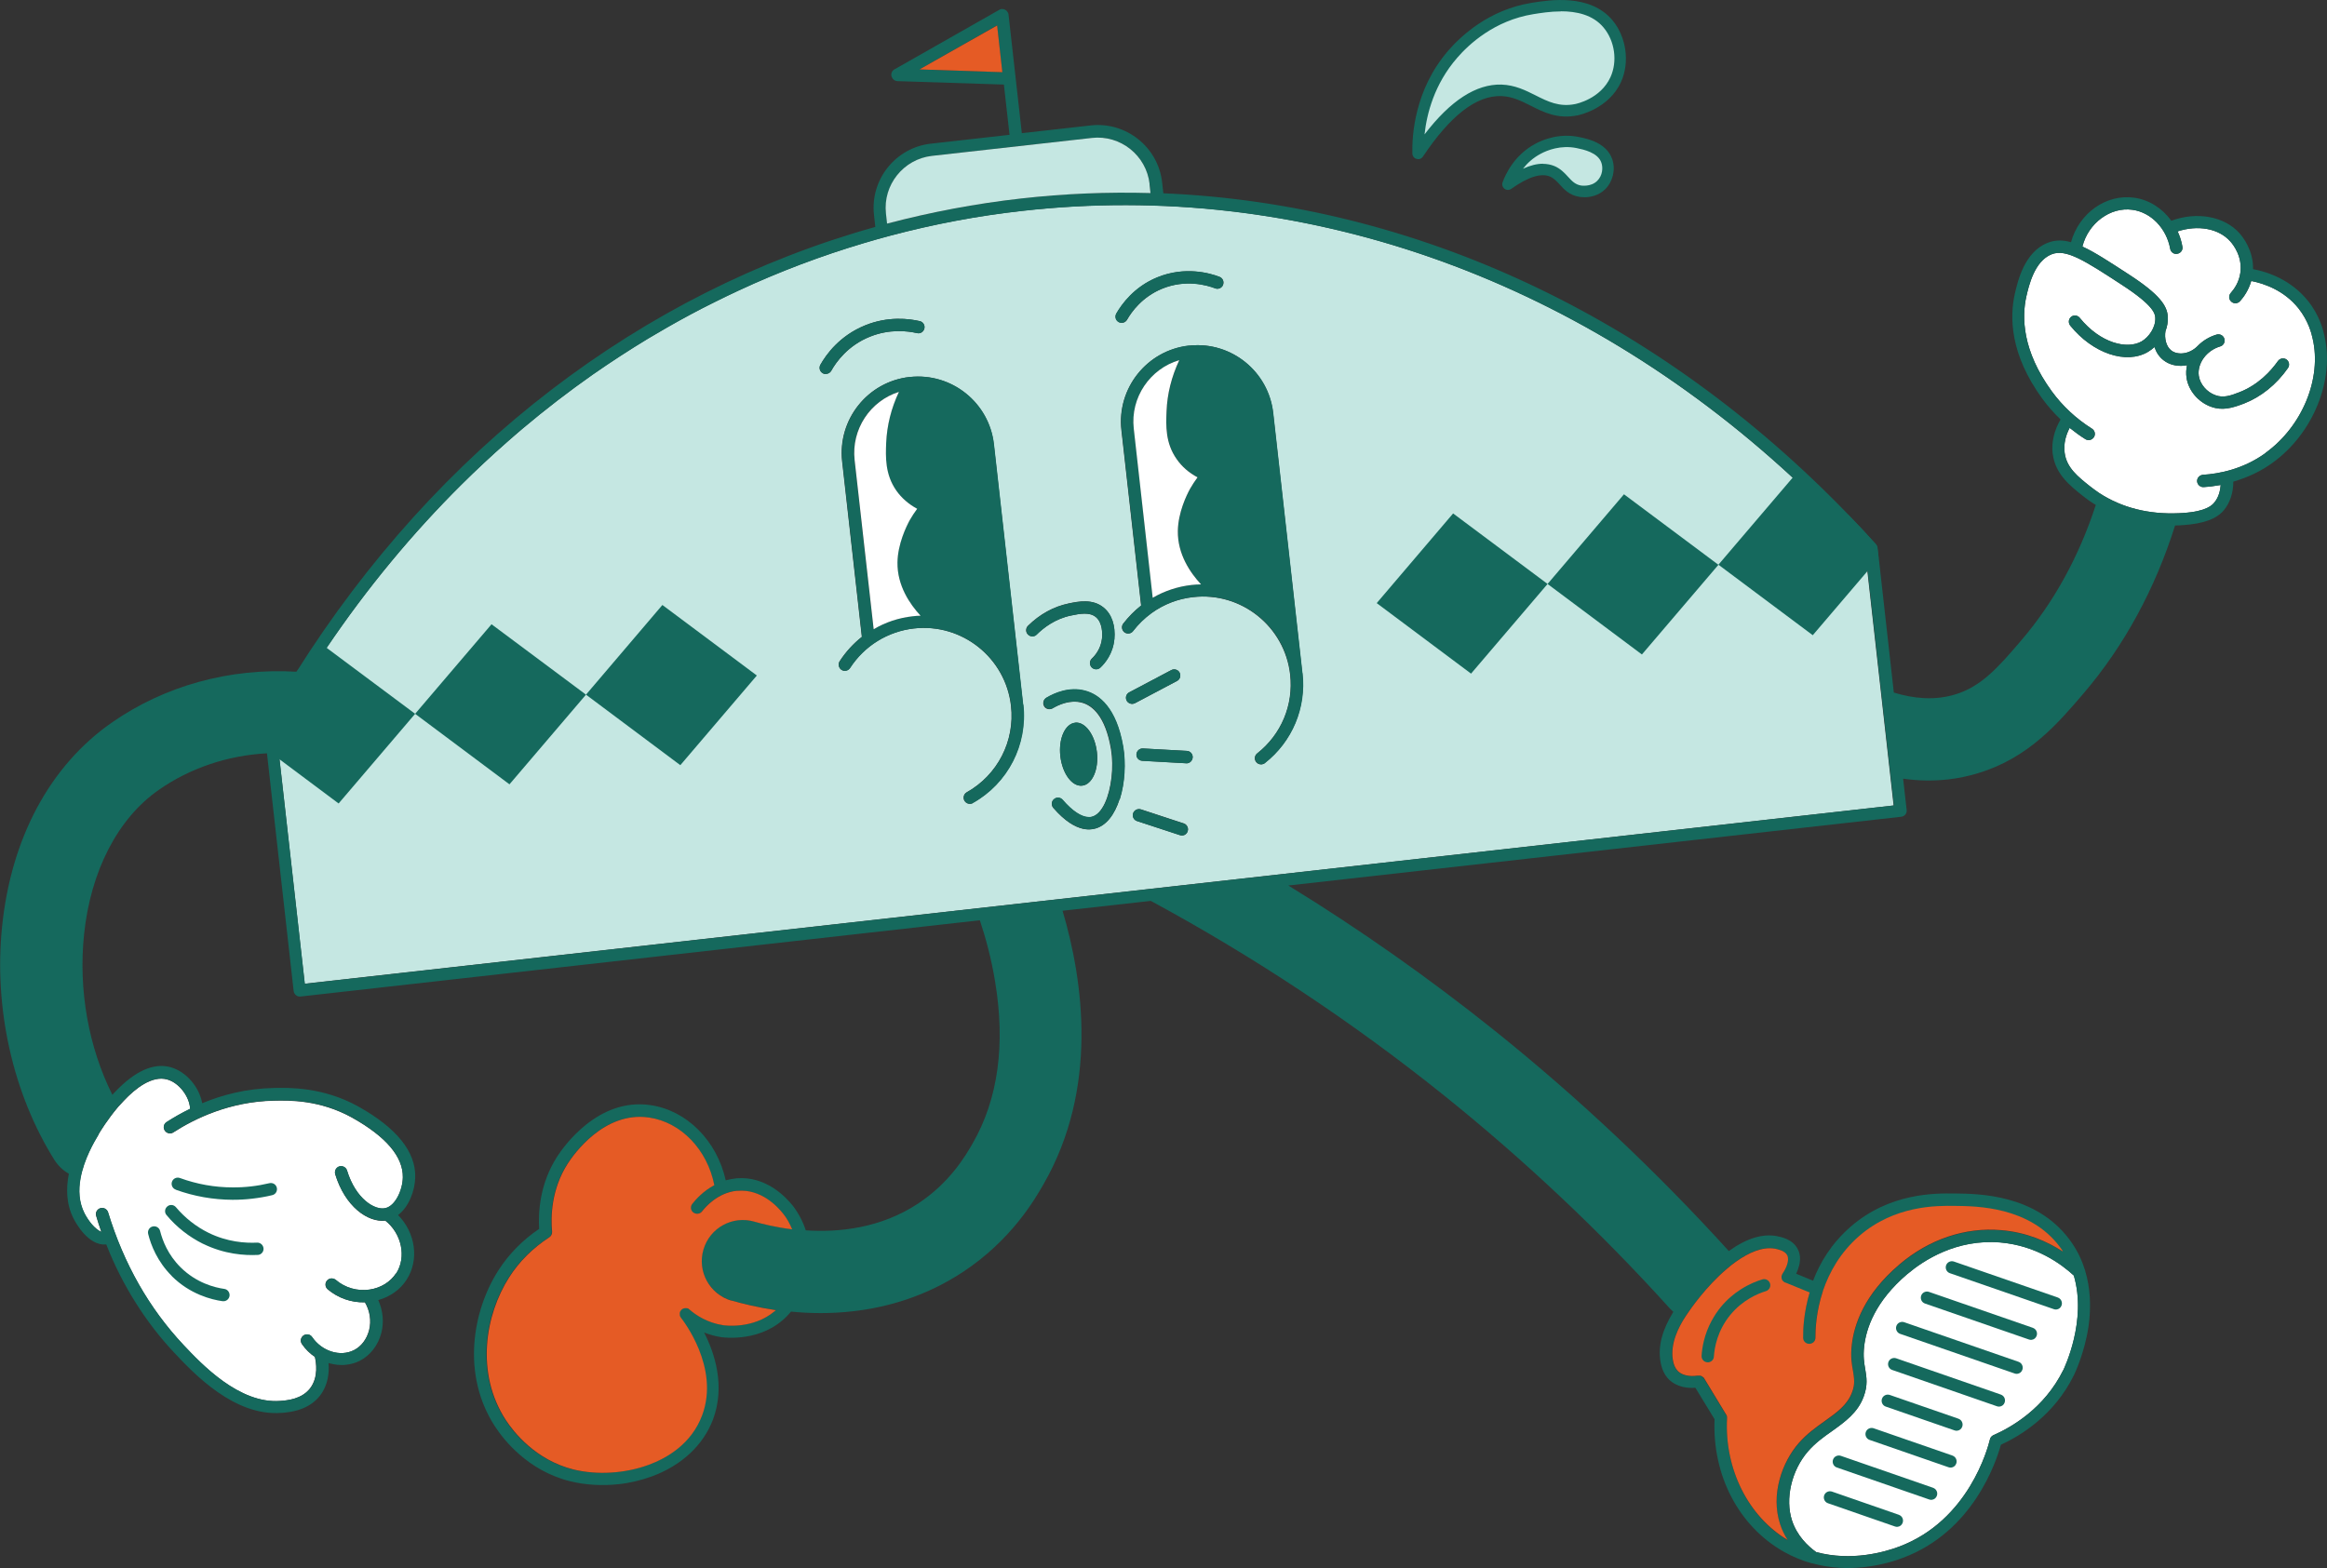 <?xml version="1.0" encoding="UTF-8"?><svg id="Layer_2" xmlns="http://www.w3.org/2000/svg" viewBox="0 0 210.15 141.68"><rect x="0" y="0" width="210.15" height="141.68" fill="#333333" stroke="none"/><defs><style>.cls-1{fill:#166a5e;}.cls-1,.cls-2,.cls-3,.cls-4,.cls-5{stroke-width:0px;}.cls-2{fill:#15695d;}.cls-3{fill:#c5e7e2;}.cls-4{fill:#fff;}.cls-5{fill:#e55b25;}</style></defs><g id="Layer_1-2"><path class="cls-4" d="M186.33,123.76c-1.71,3.47-4.69,5.17-6.31,5.88-.15.07-.28.21-.31.38-.18.74-1.9,7.33-8.21,9.69-1.31.49-4.29,1.35-7.48.49-.77-.55-1.73-1.48-2.18-2.84-.65-1.96-.05-4.54,1.44-6.26.65-.75,1.42-1.31,2.17-1.83,1.14-.82,2.33-1.66,2.86-3.12.38-1.03.26-1.73.14-2.46-.1-.58-.2-1.17-.1-2.06.18-1.63.99-4.07,3.89-6.54l.03-.02c1.42-1.2,4.39-3.17,8.37-2.84,3.26.28,5.52,1.95,6.65,2.99,1.2,4.07-.85,8.32-.95,8.55Z"/><path class="cls-4" d="M35.76,115.02c-.51.78-1.37,1.32-2.39,1.47-1.09.16-2.21-.15-3.06-.88-.24-.19-.59-.17-.79.07-.2.24-.17.58.07.79.94.79,2.14,1.21,3.36,1.17.45.76.59,1.67.38,2.51-.21.82-.71,1.48-1.37,1.81-1.24.63-2.9.11-3.78-1.18-.17-.26-.52-.32-.77-.15-.26.18-.33.52-.15.78.32.47.72.86,1.17,1.16.11.47.35,1.82-.43,2.84-.77.99-2.07,1.09-2.7,1.14-3.71.28-7.11-3.33-8.74-5.06-3.1-3.3-5.39-7.32-6.81-11.98-.09-.29-.4-.46-.7-.37-.29.09-.46.4-.37.69.14.49.3.97.47,1.45-.29-.11-.59-.37-.87-.69-.27-.32-.5-.68-.66-.99-.51-1-.55-2.11-.36-3.15.31-1.73,1.23-3.3,1.64-3.98.14-.24.82-1.36,1.78-2.49.17-.18.33-.36.5-.54,1.03-1.1,2.55-2.31,3.93-1.92,1.06.3,2,1.53,2.06,2.65-.82.4-1.52.81-2.13,1.2-.26.17-.33.51-.16.76.17.26.52.34.77.17,1.95-1.26,5.11-2.79,9.09-2.87,1.35-.03,4.14-.09,7.07,1.54,3.07,1.72,4.6,3.54,4.57,5.39-.02,1.15-.68,2.58-1.57,2.78-.95.23-2.69-.83-3.47-3.4-.09-.29-.4-.45-.69-.37-.3.09-.46.4-.38.7.89,2.92,2.93,4.37,4.53,4.2,1.47,1.16,1.93,3.29.98,4.77Z"/><path class="cls-4" d="M204.59,40.93c-2,1.45-4.18,1.87-5.65,1.96-.3.03-.54.29-.52.59.02.3.29.54.59.52.21-.01.41-.03.61-.05.32-.04.62-.09.93-.14-.04.51-.18,1.12-.59,1.6-.17.2-.67.79-2.82.93-.12.01-.25.02-.37.02-2.74.12-5.16-.5-7.2-1.83-.28-.19-.55-.39-.82-.6-1.08-.86-2.11-1.67-2.29-3.01-.12-.88.13-1.66.45-2.27h0c.45.36.92.71,1.42,1.02.11.07.24.09.37.08.15-.02.3-.11.4-.26.17-.26.08-.61-.18-.77-1.43-.9-2.65-2.04-3.63-3.38-2.67-3.67-2.71-6.69-2.29-8.57.22-.95.73-3.19,2.28-3.8,1.3-.52,2.99.57,6.33,2.75,2.96,1.92,3,2.65,3.03,2.96.06.89-.58,1.77-1.22,2.15-1.3.76-3.74.18-5.6-2.12-.19-.24-.55-.28-.78-.09-.24.2-.27.54-.08.79,2.04,2.52,5.07,3.54,7.03,2.37.2-.12.39-.26.58-.43.15.46.42.89.83,1.2.52.4,1.18.55,1.86.48.08-.01.16-.03.25-.04-.08.36-.1.73-.05,1.11.17,1.18,1.07,2.24,2.24,2.65.5.18.95.2,1.38.15.58-.07,1.12-.28,1.58-.45,1.53-.6,2.91-1.7,3.96-3.2.18-.25.12-.6-.13-.78-.25-.17-.59-.11-.77.14-.65.92-1.78,2.15-3.46,2.81-.83.33-1.48.54-2.18.28-.78-.27-1.4-1-1.51-1.76-.15-1.11.69-2.28,1.94-2.65.29-.08.46-.4.37-.69-.09-.3-.4-.46-.69-.38-.69.2-1.27.57-1.73,1.04-.77.78-1.83.82-2.37.4-.49-.37-.63-1.15-.53-1.74.16-.41.24-.87.21-1.33-.06-.95-.69-1.97-3.53-3.81-1.74-1.13-3.06-2-4.18-2.51.53-2.11,2.52-3.6,4.52-3.32,1.69.23,3.08,1.69,3.41,3.53.05.28.31.49.61.45.01,0,.02,0,.04-.01.3-.05.51-.34.45-.64-.08-.49-.23-.94-.43-1.38,1.82-.6,3.71-.27,4.75.9.27.29,1.13,1.39.91,2.87-.12.82-.54,1.43-.86,1.79-.21.24-.19.58.05.79.12.11.28.16.43.14.14-.02.26-.08.36-.19.35-.39.77-1,1.01-1.82,1.2.24,2.98.86,4.27,2.48.9,1.14,1.18,2.29,1.27,2.71.85,3.6-.93,7.94-4.24,10.33Z"/><path class="cls-3" d="M168.66,51.59l-.2-1.8c-.07-.08-.14-.15-.22-.23-2.04-2.26-4.15-4.39-6.34-6.41-19.66-18.19-44.54-26.92-69.55-24.11-4.07.45-8.07,1.21-11.98,2.25-.78.21-1.56.42-2.34.66-3.87,1.15-7.65,2.58-11.31,4.28-.73.34-1.46.69-2.18,1.05-.72.36-1.45.73-2.16,1.11s-1.42.77-2.13,1.18c-.57.33-1.14.66-1.71,1-1.69,1.02-3.36,2.11-5,3.25-2.18,1.53-4.29,3.16-6.35,4.89-.47.4-.94.81-1.41,1.22-1.4,1.23-2.77,2.51-4.11,3.84-4.44,4.41-8.53,9.35-12.18,14.75-.5.74-1,1.5-1.48,2.26-1.07,1.66-2.08,3.36-3.07,5.11l.3,2.71,2.28,20.26,143.49-16.1-2.37-21.17ZM100.81,28.34c.49-.85,1.6-2.42,3.7-3.28,2.51-1.03,4.77-.38,5.63-.05.29.11.43.43.32.72-.11.28-.43.43-.72.31-.73-.28-2.66-.84-4.8.04-1.78.74-2.74,2.07-3.15,2.8-.09.16-.25.26-.42.28-.11.02-.23-.01-.34-.07-.26-.15-.36-.49-.21-.75ZM74.63,33.78c-.11.02-.23,0-.33-.07-.27-.15-.36-.49-.21-.76.52-.93,1.74-2.63,4.04-3.56,2.08-.85,3.99-.6,4.94-.38.3.07.48.37.41.67-.07.3-.37.49-.67.41-.82-.19-2.46-.4-4.26.33-1.97.79-3.03,2.27-3.48,3.08-.09.16-.25.25-.43.27ZM87.85,72.54c-.06.04-.14.07-.21.07-.21.03-.43-.08-.55-.28-.14-.27-.06-.61.21-.76,2.79-1.56,4.36-4.63,4-7.8-.49-4.35-4.42-7.49-8.77-7-2.37.27-4.47,1.57-5.77,3.57-.17.26-.51.34-.77.17-.25-.17-.33-.52-.17-.77.55-.85,1.23-1.59,2.01-2.21l-1.78-15.85c-.42-3.78,2.3-7.2,6.08-7.62h.03c3.77-.41,7.17,2.31,7.59,6.08l2.64,23.51c.41,3.62-1.38,7.11-4.56,8.89ZM92.83,57.32c-.22-.22-.22-.57,0-.79,1.06-1.05,2.33-1.74,3.67-2.02.91-.19,2.17-.44,3.16.37.74.6,1.08,1.63.97,2.87-.12,1.29-.84,2.16-1.26,2.55-.09.09-.21.13-.33.15-.16.02-.34-.04-.46-.17-.21-.23-.2-.58.02-.79.25-.23.83-.88.92-1.84.04-.4.05-1.41-.56-1.91-.58-.47-1.46-.3-2.23-.14-1.43.29-2.48,1.1-3.12,1.72-.21.22-.57.21-.78,0ZM101.11,72.18c-.44,1.38-1.21,2.48-2.35,2.7-.06.02-.11.02-.18.03-.23.03-.48.02-.77-.04-.72-.16-1.63-.67-2.69-1.89-.2-.24-.18-.59.06-.78.23-.21.58-.18.78.06.87,1.01,1.69,1.55,2.35,1.56.08,0,.16,0,.24-.02.5-.1.92-.58,1.23-1.25.59-1.28.82-3.28.55-4.88-.51-3-1.7-3.94-2.61-4.19-1.07-.3-2.13.19-2.67.51-.26.15-.61.07-.76-.19-.15-.26-.07-.61.2-.76.69-.41,2.07-1.04,3.54-.62,1.21.34,2.79,1.5,3.4,5.07.24,1.43.15,3.24-.31,4.71ZM97.09,65.28c.91-.1,1.79,1.09,1.97,2.66.18,1.57-.42,2.93-1.33,3.03-.91.1-1.79-1.09-1.97-2.66-.18-1.57.42-2.92,1.33-3.02ZM101.75,63.29c-.14-.27-.04-.61.23-.75l3.8-2.01c.27-.14.61-.04.75.23.14.27.04.61-.23.75l-3.8,2.01c-.07.03-.13.05-.2.06-.22.03-.44-.08-.55-.29ZM107.26,75.09c-.07.22-.25.36-.46.38-.08,0-.15,0-.24-.03l-3.87-1.27c-.29-.09-.45-.41-.36-.7.1-.29.41-.45.71-.36l2.95.97.92.3c.18.06.31.21.36.38.03.1.03.21-.01.32ZM107.22,68.95h-.09l-3.98-.23c-.3-.02-.54-.27-.52-.58.02-.31.28-.54.58-.53l3.98.22c.3.02.54.28.52.59-.02.27-.23.5-.49.53ZM114.22,68.94c-.09.07-.19.1-.28.11-.19.02-.37-.05-.5-.21-.19-.24-.15-.59.09-.78,2.18-1.71,3.29-4.38,2.98-7.12-.49-4.35-4.42-7.49-8.76-7-1.37.15-2.65.65-3.74,1.43-.01.01-.03.02-.04.03-.61.45-1.17.99-1.65,1.61-.19.25-.53.29-.78.11-.24-.19-.29-.54-.11-.78.48-.62,1.02-1.17,1.62-1.64l-1.78-15.85c-.42-3.78,2.31-7.2,6.08-7.62h.1s.04-.02.06-.02c3.72-.34,7.04,2.37,7.46,6.09l2.64,23.52c.35,3.13-.92,6.17-3.4,8.12Z"/><path class="cls-2" d="M169.55,49.48s0-.05-.02-.07c-.02-.1-.08-.19-.14-.26-.79-.88-1.59-1.74-2.41-2.58l-4.89-3.65-.19.22-6.71,7.87,8.52,6.37,4.94-5.79,1-1.17-.11-.94Z"/><polygon class="cls-2" points="124.33 54.48 132.85 60.85 139.76 52.75 131.23 46.38 124.33 54.48"/><polygon class="cls-2" points="139.76 52.75 148.28 59.12 155.19 51.02 146.66 44.65 139.76 52.75"/><polygon class="cls-2" points="22.06 66.21 30.58 72.58 37.49 64.48 28.96 58.12 22.06 66.21"/><polygon class="cls-2" points="37.49 64.48 46.01 70.85 52.92 62.75 44.39 56.39 37.49 64.48"/><polygon class="cls-2" points="59.82 54.65 52.92 62.75 61.44 69.12 68.35 61.02 59.82 54.65"/><path class="cls-2" d="M83.47,29.68c-.07.3-.37.48-.67.41-.82-.19-2.46-.4-4.26.33-1.97.8-3.03,2.27-3.48,3.08-.09.16-.25.26-.43.28-.11.01-.23,0-.33-.07-.27-.15-.36-.49-.21-.76.52-.93,1.75-2.63,4.04-3.56,2.09-.85,3.99-.6,4.94-.38.3.07.48.37.41.67Z"/><path class="cls-2" d="M110.45,25.73c-.11.29-.43.43-.72.32-.73-.28-2.66-.84-4.8.04-1.78.73-2.74,2.07-3.16,2.79-.09.16-.25.26-.42.28-.11.01-.23-.01-.34-.07-.27-.15-.36-.49-.21-.76.49-.85,1.61-2.42,3.7-3.28,2.51-1.03,4.77-.38,5.62-.05.29.11.43.43.32.72Z"/><path class="cls-2" d="M100.64,57.76c-.12,1.29-.84,2.16-1.26,2.55-.09.09-.2.14-.32.15-.16.02-.34-.03-.47-.17-.21-.23-.2-.58.02-.79.25-.23.83-.88.92-1.84.04-.4.05-1.41-.56-1.92-.58-.48-1.46-.3-2.23-.14-1.43.29-2.48,1.1-3.11,1.73-.21.22-.57.21-.78,0-.22-.22-.21-.57,0-.79,1.06-1.05,2.33-1.75,3.67-2.02.91-.19,2.17-.44,3.16.37.74.61,1.08,1.63.97,2.88Z"/><path class="cls-2" d="M101.11,72.18c-.44,1.38-1.21,2.47-2.35,2.7-.06.01-.11.02-.17.02-.23.03-.48.02-.77-.04-.72-.16-1.63-.66-2.69-1.89-.2-.24-.18-.59.06-.79.23-.2.58-.18.79.06.87,1.01,1.69,1.55,2.35,1.56.08,0,.16,0,.24-.02.5-.1.92-.58,1.24-1.25.59-1.28.82-3.28.55-4.88-.51-3-1.7-3.94-2.61-4.19-1.07-.3-2.13.19-2.67.51-.26.15-.61.07-.76-.2-.16-.26-.07-.6.19-.76.69-.41,2.07-1.04,3.54-.62,1.21.34,2.79,1.5,3.4,5.07.24,1.44.16,3.24-.31,4.71Z"/><path class="cls-2" d="M99.06,67.94c.18,1.57-.42,2.93-1.33,3.03s-1.79-1.09-1.97-2.66.42-2.92,1.33-3.03,1.79,1.09,1.97,2.66Z"/><path class="cls-2" d="M106.3,61.51l-3.8,2.01c-.06.03-.13.05-.2.06-.22.02-.44-.09-.55-.29-.15-.27-.04-.61.23-.75l3.8-2.01c.27-.14.61-.04.75.23.14.27.04.61-.23.75Z"/><path class="cls-2" d="M107.71,68.43c-.02.27-.23.49-.49.52-.03,0-.06,0-.09,0l-3.98-.22c-.3-.02-.54-.28-.52-.59.02-.31.28-.54.58-.53l3.98.22c.31.02.54.28.52.59Z"/><path class="cls-2" d="M107.26,75.09c-.07.22-.26.36-.47.38-.08,0-.16,0-.24-.03l-3.87-1.27c-.29-.09-.45-.41-.35-.7.1-.29.41-.45.7-.35l2.95.97.92.3c.18.06.31.21.36.38.03.1.03.21,0,.32Z"/><path class="cls-2" d="M15.87,107.47c1.66.6,3.38.9,5.13.91.59,0,1.18-.03,1.77-.1s1.22-.17,1.82-.32c.3-.07.48-.37.41-.67-.07-.3-.37-.48-.67-.41-1.09.26-2.21.39-3.33.38-1.62,0-3.22-.29-4.76-.85-.29-.1-.61.05-.71.34-.1.29.05.61.34.71Z"/><path class="cls-2" d="M18.35,112.36c1.92.94,3.74,1.06,4.93,1,.01,0,.02,0,.03,0,.29-.03.51-.29.49-.58-.02-.31-.28-.54-.58-.53-1.06.05-2.68-.05-4.39-.89-1.12-.55-2.13-1.35-2.94-2.31-.2-.24-.55-.27-.78-.07-.24.2-.27.55-.07.78.9,1.09,2.05,1.98,3.3,2.6Z"/><path class="cls-2" d="M15.52,115.28c1.65,1.64,3.58,2.12,4.58,2.26.05,0,.09,0,.14,0,.25-.03.45-.22.49-.48.04-.3-.17-.59-.47-.63-.87-.12-2.53-.54-3.95-1.95-1.14-1.13-1.63-2.41-1.85-3.28-.07-.3-.37-.48-.67-.41-.3.07-.48.37-.41.67.25,1.01.82,2.49,2.14,3.81Z"/><path class="cls-2" d="M185.85,117.21l-9.39-3.25c-.29-.1-.61.05-.71.34s.05.61.34.71l9.39,3.25c.08.03.16.04.24.03.21-.02.39-.16.46-.37.1-.29-.05-.61-.34-.71Z"/><path class="cls-2" d="M183.6,119.95l-9.39-3.25c-.29-.1-.61.05-.71.34-.1.29.05.61.34.71l9.39,3.25c.08.03.16.04.24.03.21-.02.39-.16.46-.37.1-.29-.05-.61-.34-.71Z"/><path class="cls-2" d="M182.31,123.02l-10.34-3.58c-.29-.1-.61.05-.71.34s.05.61.34.71l10.34,3.58c.08.03.16.04.24.03.21-.02.39-.16.46-.37.1-.29-.05-.61-.34-.71Z"/><path class="cls-2" d="M180.71,125.98l-9.46-3.28c-.29-.1-.61.05-.71.34-.1.29.05.61.34.71l9.46,3.28c.08.03.16.04.24.03.21-.02.39-.16.46-.37.1-.29-.05-.61-.34-.71Z"/><path class="cls-2" d="M176.88,128.16l-6.21-2.15c-.29-.1-.61.05-.71.34-.1.29.05.61.34.71l6.21,2.15c.08.03.16.04.24.03.21-.02.39-.16.46-.37.1-.29-.05-.61-.34-.71Z"/><path class="cls-2" d="M176.34,131.49l-7.13-2.47c-.29-.1-.61.05-.71.34s.05.61.34.71l7.13,2.47c.08.03.16.04.24.03.21-.02.39-.16.46-.37.1-.29-.05-.61-.34-.71Z"/><path class="cls-2" d="M174.59,134.4l-8.34-2.89c-.29-.1-.61.05-.71.34-.1.29.05.61.34.71l8.34,2.89c.08.03.16.04.24.03.21-.02.39-.16.46-.37.1-.29-.05-.61-.34-.71Z"/><path class="cls-2" d="M171.5,136.84l-6.05-2.1c-.29-.1-.61.05-.71.34s.05.61.34.71l6.05,2.1c.08.03.16.04.24.03.21-.02.39-.16.46-.37.1-.29-.05-.61-.34-.71Z"/><path class="cls-2" d="M209.92,30.34c-.11-.5-.42-1.82-1.48-3.15-1.53-1.91-3.61-2.62-4.97-2.88.04-1.67-.9-2.88-1.22-3.24-1.38-1.54-3.86-1.98-6.16-1.13-.81-1.12-2-1.89-3.34-2.08-2.56-.36-5,1.41-5.72,4.02-.76-.22-1.44-.21-2.12.06-2.09.83-2.69,3.46-2.95,4.59-.48,2.12-.44,5.47,2.47,9.47.5.68,1.06,1.32,1.66,1.89-.58.99-.83,2.06-.72,3.06l.02.11c.25,1.78,1.55,2.81,2.7,3.73.34.27.73.56,1.18.82-1.5,4.62-3.77,8.77-6.7,12.2-2.21,2.6-3.7,4.23-6.03,4.93-1.83.55-3.73.37-5.51-.18l-1.36-12.15-.11-.94h0s0-.05-.02-.07c-.02-.1-.08-.2-.14-.26-.79-.88-1.59-1.74-2.41-2.58,0,0-.02-.02-.02-.02-17.26-17.92-39.18-28.13-61.91-29.08l-.11-.99c-.36-3.19-3.26-5.5-6.45-5.14l-6.22.7-1.2-10.71s-.01-.07-.02-.11c-.02-.04-.04-.07-.05-.1h-.01s-.03-.07-.06-.09c-.01-.02-.02-.03-.03-.04-.01-.01-.03-.03-.05-.05-.01,0-.03-.01-.05-.02-.01-.01-.03-.03-.05-.04-.02,0-.03,0-.04-.01-.02,0-.04-.02-.06-.03-.02,0-.03,0-.05,0-.02,0-.03-.01-.06-.01-.03,0-.06,0-.08,0,0,0-.02-.01-.02-.01-.04,0-.08.02-.11.03-.04.01-.07.03-.1.05l-9.45,5.37h-.01s-.04.03-.06.04c-.02.01-.03.02-.04.03-.02.01-.02.03-.04.05-.01.01-.02.02-.03.03-.02.02-.03.04-.04.05-.01.01-.02.03-.02.05-.02.02-.02.03-.02.05-.01.02-.02.04-.02.05,0,.02,0,.04-.01.05-.01.02-.01.04-.01.06t0,.01v.04s0,.04.01.06c0,.02,0,.03.01.05,0,.02,0,.03.02.06.01.02.02.03.03.05,0,.02.01.03.02.04,0,0,0,.01,0,.01,0,.01.02.03.02.03.01.02.03.03.04.06,0,0,.01.01.02.02.02.02.04.04.07.06,0,0,0,0,.01.01.03.02.06.04.08.05.02,0,.02,0,.03.01.02.01.05.02.07.03.01,0,.02,0,.03.01.04,0,.07,0,.1.01l9.61.31.51,4.54-7.11.8c-3.19.36-5.49,3.25-5.13,6.44l.12,1.08c-10.56,2.95-20.44,7.95-29.28,14.73-8.85,6.78-16.63,15.36-22.99,25.45-6.01-.36-11.92,1.26-16.72,4.62-5.55,3.88-9.05,10.4-9.87,18.38-.76,7.41.97,15.1,4.73,21.11.34.53.79.95,1.3,1.24-.26,1.3-.25,2.73.43,4.06.21.41,1.33,2.44,2.9,2.33h.05c.73,1.87,1.62,3.62,2.65,5.25,1.03,1.64,2.2,3.16,3.51,4.55,1.75,1.86,5.4,5.73,9.64,5.41.12,0,.27-.02.44-.04.84-.09,2.17-.38,3.06-1.52.75-.98.84-2.12.77-2.94.53.15,1.07.22,1.61.15.42-.05.83-.16,1.2-.35.95-.48,1.67-1.4,1.96-2.53.25-.99.14-2.03-.28-2.96,1.07-.3,1.99-.94,2.56-1.84,1.17-1.81.79-4.26-.77-5.84.96-.73,1.52-2.16,1.55-3.42.05-2.3-1.68-4.45-5.13-6.38-3.19-1.78-6.31-1.71-7.63-1.68-2.49.05-4.69.63-6.48,1.38h0c-.26-1.47-1.44-2.85-2.83-3.25-1.53-.43-3.23.32-5.04,2.23-.08.08-.17.17-.24.26-2.15-4.3-3.08-9.46-2.56-14.48.59-5.72,3.04-10.48,6.74-13.06,2.83-1.98,6.23-3.12,9.78-3.31l2.41,21.47c.04.31.31.53.61.5l61.36-6.89c.52,1.56,1.03,3.43,1.37,5.49.96,5.73.28,10.66-2.01,14.65-.61,1.06-2.03,3.54-4.95,5.46-3.38,2.23-7.16,2.61-10.13,2.41-.26-.79-.65-1.54-1.16-2.21-.66-.83-2.46-2.71-5.09-2.49-.35.04-.67.1-.98.18-.79-3.56-3.5-6.31-6.79-6.79-4.74-.7-7.86,3.76-8.44,4.66-1.57,2.45-1.71,5.02-1.62,6.52-1.51,1.02-2.75,2.29-3.69,3.76-2.34,3.66-3.34,9.44-.28,14.11.76,1.16,2.94,3.97,6.75,4.92,1.4.35,2.92.43,4.41.27,1.03-.11,2.05-.36,3.01-.71,2.67-.99,4.62-2.81,5.5-5.13,1.13-3.02.16-5.98-.8-7.86.47.18.99.34,1.56.42.15.02.87.11,1.84,0,1.08-.12,2.46-.49,3.66-1.51.29-.24.55-.51.79-.8,1.68.17,3.58.2,5.59-.03,3.17-.36,6.62-1.37,9.92-3.54,4.4-2.9,6.51-6.57,7.31-7.97,4.92-8.59,3.6-18.25,1.7-24.67l7.97-.89c9.32,5.04,18.2,10.93,26.44,17.54,7.27,5.84,14.14,12.31,20.4,19.24.11.12.23.23.35.34-1,1.63-1.39,3.08-1.17,4.44.1.69.36,1.25.75,1.65.76.76,1.8.82,2.41.77l1.73,2.84c-.21,5.08,2.18,9.66,6.25,11.97.84.47,1.67.81,2.5,1.04.02,0,.03,0,.04,0,1.69.47,3.33.51,4.73.35,1.52-.17,2.76-.56,3.5-.84,6.35-2.38,8.41-8.67,8.84-10.21,1.8-.83,4.82-2.67,6.6-6.3.09-.19.95-1.99,1.31-4.37.26-1.82.16-3.52-.3-5.05,0-.06-.02-.11-.05-.15-.31-.99-.78-1.89-1.39-2.7-3.06-4.06-8.18-4.11-10.38-4.13-1.75-.02-5.84-.06-9.37,3.01-1.71,1.49-2.76,3.23-3.38,4.87l-1.53-.63c.2-.42.4-1,.34-1.57-.03-.22-.08-.44-.2-.66-.45-.89-1.5-1.09-1.85-1.16-1.31-.26-2.77.19-4.37,1.34-6.49-7.15-13.59-13.85-21.11-19.88-5.93-4.75-12.17-9.15-18.67-13.14l55.35-6.21c.3-.03.53-.31.49-.61l-.32-2.83c1.31.19,2.66.22,4.05.07.9-.1,1.82-.29,2.73-.57,4.54-1.37,7.19-4.48,9.53-7.22,3.65-4.27,6.45-9.43,8.25-15.15.26,0,.52-.02.79-.04.19-.01.37-.03.54-.05,1.93-.22,2.67-.82,3.06-1.27.56-.67.87-1.57.87-2.6h0c1.29-.38,2.5-.94,3.55-1.71,3.66-2.64,5.62-7.47,4.67-11.49ZM83.04,6.27l7-3.98.47,4.22-7.48-.24ZM8.9,102.45c.14-.24.82-1.36,1.78-2.49.17-.18.33-.36.5-.54,1.03-1.1,2.55-2.31,3.93-1.92,1.06.3,2,1.53,2.06,2.65-.82.4-1.52.81-2.13,1.2-.26.17-.33.51-.16.76.17.26.52.34.77.17,1.95-1.26,5.11-2.79,9.09-2.87,1.35-.03,4.14-.09,7.07,1.54,3.07,1.72,4.6,3.54,4.57,5.39-.02,1.15-.68,2.58-1.57,2.78-.95.23-2.69-.83-3.47-3.4-.09-.29-.4-.45-.69-.37-.3.09-.46.4-.38.7.89,2.92,2.93,4.37,4.53,4.2,1.47,1.16,1.93,3.29.98,4.77-.51.78-1.37,1.32-2.39,1.47-1.09.16-2.21-.15-3.06-.88-.24-.19-.59-.17-.79.07-.2.24-.17.58.07.79.94.79,2.14,1.21,3.36,1.17.45.76.59,1.67.38,2.51-.21.82-.71,1.48-1.37,1.81-1.24.63-2.9.11-3.78-1.18-.17-.26-.52-.32-.77-.15-.26.18-.33.52-.15.78.32.47.72.86,1.17,1.16.11.47.35,1.82-.43,2.84-.77.99-2.07,1.09-2.7,1.14-3.71.28-7.11-3.33-8.74-5.06-3.1-3.3-5.39-7.32-6.81-11.98-.09-.29-.4-.46-.7-.37-.29.09-.46.4-.37.69.14.49.3.97.47,1.45-.29-.11-.59-.37-.87-.69-.27-.32-.5-.68-.66-.99-.51-1-.55-2.11-.36-3.15.31-1.73,1.23-3.3,1.64-3.98ZM68.12,110.35c-1.97-.58-4.03.54-4.61,2.5-.58,1.97.54,4.03,2.51,4.62.98.28,2.37.62,4.05.87-.04.04-.08.08-.13.11-1.95,1.63-4.51,1.27-4.62,1.25-1.41-.21-2.45-.89-3.06-1.42h-.01s-.03-.03-.05-.04l-.04-.03s-.04-.01-.06-.03c-.01,0-.02-.01-.04-.02-.02,0-.04,0-.06-.01-.02,0-.03,0-.05-.01-.03,0-.04,0-.06,0h-.05s-.04.01-.06.01c-.01,0-.03,0-.05.01-.02,0-.02.02-.04.02-.02,0-.04.01-.06.02,0,0-.02.01-.03.02-.02.01-.04.03-.06.04h0s-.02.03-.03.03c-.02.01-.03.03-.05.05h0s-.02.04-.03.06c-.02.01-.02.03-.03.04-.01.02-.01.04-.02.05-.01.01-.02.03-.02.05-.01.02,0,.03-.01.04,0,.03-.01.04-.01.06,0,.02,0,.04-.01.06,0,.02,0,.04,0,.05,0,.02.01.03.02.05v.05s.02.03.03.05c0,.02.02.04.02.06,0,0,.01.02.02.03.01.03.03.05.04.06h0c.14.19,3.52,4.47,1.9,8.8-.98,2.59-3.18,3.87-4.85,4.48-2.12.78-4.66.93-6.77.41-3.44-.86-5.41-3.4-6.09-4.45-2.79-4.26-1.86-9.54.29-12.9.91-1.43,2.14-2.65,3.63-3.61.18-.11.27-.32.26-.53-.12-1.27-.1-3.79,1.42-6.15.52-.79,3.28-4.75,7.34-4.15,2.88.42,5.26,2.9,5.9,6.11-1.01.54-1.69,1.29-1.99,1.69-.19.24-.14.59.1.78.25.19.59.14.78-.1.3-.39,1.39-1.67,3.11-1.86.04,0,.07,0,.1,0,2.11-.18,3.58,1.38,4.12,2.06.34.42.6.9.81,1.4-1.53-.19-2.74-.5-3.4-.69ZM187.28,115.22c1.2,4.07-.85,8.32-.95,8.55-1.71,3.47-4.69,5.17-6.31,5.88-.15.07-.28.21-.31.38-.18.74-1.9,7.33-8.21,9.69-1.31.49-4.29,1.35-7.48.49-.77-.55-1.73-1.48-2.18-2.84-.65-1.96-.05-4.54,1.44-6.26.65-.75,1.42-1.31,2.17-1.83,1.14-.82,2.33-1.66,2.86-3.12.38-1.03.26-1.73.14-2.46-.1-.58-.2-1.17-.1-2.06.18-1.63.99-4.07,3.89-6.54l.03-.02c1.42-1.2,4.39-3.17,8.37-2.84,3.26.28,5.52,1.95,6.65,2.99ZM152.08,119.11c.09-.13.16-.24.22-.34.38-.57,1.78-2.56,3.63-4.15.26-.23.56-.47.88-.69,1.06-.75,2.34-1.36,3.49-1.14.24.05.86.17,1.08.58.25.49-.14,1.28-.4,1.65,0,0-.01.01-.02.02,0,0,0,.01-.01.02,0,.02-.02.02-.02.04-.01.02-.03.03-.03.06h0s-.02.08-.04.11c0,0,0,.01,0,.01-.01.03-.01.06-.01.09,0,.01,0,.02,0,.03v.07s.02.03.02.05h0s0,.04.02.06h0s.02.04.02.05c.01.02.03.04.04.06,0,0,0,.02.02.03,0,0,0,.01,0,.01,0,.01.01.02.02.03.01,0,.02,0,.02.01.01.02.02.04.04.04l.04.04s.03.02.04.03c.01,0,.02,0,.02,0,.02.02.04.03.06.03,0,0,.01,0,.01,0,0,0,0,0,.01,0l2.18.89c-.54,1.82-.6,3.38-.59,4.09,0,.31.25.56.56.55.31-.01.56-.25.55-.56,0-.71.06-2.33.67-4.18,0,0,.01,0,.01-.01.01-.03.02-.05.02-.07.55-1.63,1.53-3.41,3.25-4.91,3.21-2.79,7-2.75,8.62-2.74,2.03.02,6.78.07,9.5,3.7.1.12.19.25.27.38-1.36-.87-3.22-1.71-5.54-1.9-3.25-.28-6.51.82-9.19,3.1l-.02.02c-3.18,2.71-4.08,5.44-4.28,7.27-.11,1.05.02,1.78.11,2.37.11.66.19,1.14-.08,1.88-.42,1.14-1.36,1.82-2.46,2.6-.81.57-1.64,1.17-2.37,2.01-1.48,1.69-2.56,4.62-1.67,7.34.16.49.39.96.67,1.4-3.57-2.14-5.7-6.42-5.47-10.99,0-.04,0-.07,0-.11,0-.02-.01-.04-.01-.06-.01-.02-.01-.04-.01-.05-.02-.04-.03-.07-.06-.1l-2-3.29s0,0-.01,0c-.02-.02-.03-.05-.04-.06,0,0,0,0-.01-.01s-.01-.02-.03-.03c0,0-.01,0-.02-.02l-.02-.02s-.03-.03-.05-.04c-.02-.01-.03-.01-.03-.02-.03-.02-.05-.03-.07-.04,0,0-.01,0-.01,0-.01,0-.03,0-.04-.02h0s-.03,0-.04-.01c0,0,0,0-.01,0,0,0-.02,0-.03,0h-.1s-.04,0-.06,0c-.01,0-.03,0-.04,0-.25.04-1.21.15-1.78-.42-.23-.24-.38-.57-.45-1.03-.23-1.49.56-2.94,1.03-3.69ZM84.17,14.08l14.44-1.62c2.58-.29,4.92,1.57,5.21,4.16l.09.82c-3.88-.11-7.78.05-11.68.49-4.11.46-8.15,1.23-12.11,2.28l-.1-.91c-.29-2.59,1.57-4.92,4.15-5.21ZM171.03,72.76L27.53,88.87h0s-2.28-20.26-2.28-20.26l-.3-2.71c.99-1.75,2-3.45,3.07-5.11.49-.76.98-1.51,1.48-2.26,3.65-5.41,7.74-10.34,12.18-14.75,1.34-1.33,2.71-2.61,4.11-3.84.46-.41.93-.82,1.41-1.22,2.05-1.73,4.17-3.36,6.35-4.89,1.64-1.14,3.3-2.22,5-3.25.57-.34,1.14-.67,1.71-1,.7-.4,1.41-.79,2.13-1.18s1.43-.75,2.16-1.11c.72-.36,1.45-.71,2.18-1.05,3.66-1.7,7.44-3.13,11.31-4.28.78-.23,1.55-.45,2.34-.66,3.91-1.04,7.91-1.8,11.98-2.25,25-2.81,49.89,5.92,69.55,24.11,2.19,2.02,4.3,4.15,6.34,6.41.07.08.14.15.22.23l.2,1.8,2.37,21.17h0ZM204.59,40.93c-2,1.45-4.18,1.87-5.65,1.96-.3.03-.54.29-.52.59.02.3.29.54.59.52.21-.01.41-.03.61-.05.32-.04.62-.09.93-.14-.04.51-.18,1.12-.59,1.6-.17.2-.67.79-2.82.93-.12.01-.25.02-.37.02-2.74.12-5.16-.5-7.2-1.83-.28-.19-.55-.39-.82-.6-1.08-.86-2.11-1.67-2.29-3.01-.12-.88.13-1.66.45-2.27h0c.45.36.92.71,1.42,1.02.11.07.24.09.37.08.15-.02.3-.11.4-.26.17-.26.08-.61-.18-.77-1.43-.9-2.65-2.04-3.63-3.38-2.67-3.67-2.71-6.69-2.29-8.57.22-.95.73-3.19,2.28-3.8,1.3-.52,2.99.57,6.33,2.75,2.96,1.92,3,2.65,3.03,2.96.06.89-.58,1.77-1.22,2.15-1.3.76-3.74.18-5.6-2.12-.19-.24-.55-.28-.78-.09-.24.2-.27.54-.08.79,2.04,2.52,5.07,3.54,7.03,2.37.2-.12.39-.26.58-.43.15.46.42.89.83,1.2.52.4,1.18.55,1.86.48.08-.01.16-.03.25-.04-.08.36-.1.73-.05,1.11.17,1.18,1.07,2.24,2.24,2.65.5.18.95.2,1.38.15.58-.07,1.12-.28,1.58-.45,1.53-.6,2.91-1.7,3.96-3.2.18-.25.12-.6-.13-.78-.25-.17-.59-.11-.77.14-.65.92-1.78,2.15-3.46,2.81-.83.33-1.48.54-2.18.28-.78-.27-1.4-1-1.51-1.76-.15-1.11.69-2.28,1.94-2.65.29-.08.46-.4.37-.69-.09-.3-.4-.46-.69-.38-.69.2-1.27.57-1.73,1.04-.77.78-1.83.82-2.37.4-.49-.37-.63-1.15-.53-1.74.16-.41.24-.87.21-1.33-.06-.95-.69-1.97-3.53-3.81-1.74-1.13-3.06-2-4.18-2.51.53-2.11,2.52-3.6,4.52-3.32,1.69.23,3.08,1.69,3.41,3.53.05.28.31.49.61.45.01,0,.02,0,.04-.01.3-.05.51-.34.45-.64-.08-.49-.23-.94-.43-1.38,1.82-.6,3.71-.27,4.75.9.27.29,1.13,1.39.91,2.87-.12.82-.54,1.43-.86,1.79-.21.24-.19.58.05.79.12.11.28.16.43.14.14-.02.26-.08.36-.19.35-.39.77-1,1.01-1.82,1.2.24,2.98.86,4.27,2.48.9,1.14,1.18,2.29,1.27,2.71.85,3.6-.93,7.94-4.24,10.33Z"/><polygon class="cls-5" points="90.05 2.3 90.52 6.52 83.04 6.27 90.05 2.3"/><path class="cls-3" d="M103.81,16.62l.09.82c-3.88-.11-7.78.05-11.68.49-4.11.46-8.16,1.23-12.11,2.27l-.1-.91c-.29-2.58,1.58-4.92,4.16-5.21l14.44-1.62c2.58-.29,4.92,1.58,5.21,4.16Z"/><path class="cls-5" d="M186.26,113.03c-1.35-.87-3.22-1.72-5.54-1.91-3.25-.28-6.51.82-9.19,3.1l-.02.02c-3.18,2.71-4.08,5.44-4.28,7.27-.12,1.06.01,1.78.12,2.37.1.66.19,1.14-.09,1.88-.42,1.14-1.36,1.82-2.46,2.6-.8.57-1.63,1.16-2.37,2.01-1.47,1.69-2.56,4.62-1.66,7.34.16.49.39.96.67,1.4-3.57-2.14-5.71-6.42-5.47-10.99,0-.04,0-.07,0-.11,0-.02,0-.04-.01-.06,0-.02,0-.04-.01-.05-.01-.04-.03-.07-.05-.1l-2-3.3s0,0,0,0c-.02-.02-.03-.04-.04-.06,0,0,0,0-.01,0s-.01-.01-.03-.03c0,0-.01,0-.02-.02h-.02s-.03-.04-.05-.05c-.01,0-.02-.01-.03-.02-.03-.02-.05-.03-.07-.03,0,0-.01,0-.01,0-.01,0-.03,0-.04-.02h0s-.03,0-.04-.01c0,0,0,0-.01,0,0,0-.02,0-.03,0-.02,0-.04,0-.07,0h-.01s-.02,0-.02,0c-.02,0-.04,0-.06,0-.01,0-.03,0-.04,0-.25.04-1.21.15-1.78-.42-.23-.24-.38-.57-.45-1.03-.23-1.49.55-2.93,1.02-3.69.09-.13.16-.24.22-.34.38-.57,1.77-2.57,3.63-4.15.26-.23.56-.47.88-.69,1.06-.75,2.34-1.36,3.5-1.14.23.05.86.17,1.08.58.25.49-.15,1.28-.4,1.64,0,0-.01.01-.02.02,0,0,0,.01,0,.02,0,.01-.01.02-.02.03,0,.02-.02.03-.03.06h0s-.02.08-.04.11h0s0,.07,0,.1c0,.01,0,.02,0,.03v.07s.02.03.02.05h0s0,.04.02.06h0s.01.03.01.04c.01.01.03.04.04.06,0,0,0,.01.01.02,0,0,0,.01,0,0,0,0,.01.02.02.02.01,0,.01,0,.02.01.01.02.02.03.04.04l.05.04s.02.02.03.03c.01,0,.02,0,.02,0,.02.01.03.02.06.03,0,0,.01,0,.01,0,0,0,0,0,.01,0l2.18.89c-.54,1.82-.6,3.38-.59,4.09,0,.31.25.56.56.55.31,0,.56-.25.55-.56,0-.71.06-2.33.67-4.18,0,0,0,0,0-.01,0-.02.02-.05.02-.07.56-1.63,1.53-3.41,3.25-4.91,3.21-2.79,7-2.75,8.63-2.73,2.03.02,6.78.07,9.5,3.7.1.12.18.25.27.38Z"/><path class="cls-5" d="M66.02,117.47c.97.28,2.37.63,4.05.88-.04.04-.08.08-.13.11-1.95,1.63-4.51,1.27-4.62,1.25-1.42-.21-2.45-.89-3.06-1.42h0s-.03-.03-.05-.04l-.03-.03s-.04-.01-.06-.02c-.01,0-.02-.01-.04-.02-.02,0-.04,0-.06,0-.02,0-.03,0-.04-.01-.03,0-.04,0-.06,0h-.05s-.04,0-.06.01c-.01,0-.03,0-.05.01-.02,0-.02.01-.04.02-.02,0-.04,0-.06.02,0,0-.01,0-.02.01-.02.01-.04.03-.06.04h0s-.02.02-.03.03c-.01.01-.03.02-.05.05h0s-.02.03-.03.06c-.01.01-.02.02-.03.03,0,.02-.01.04-.02.05,0,.01-.02.03-.02.05,0,.02,0,.03-.01.04,0,.03-.01.04,0,.06,0,.02,0,.04,0,.06,0,.02,0,.04,0,.05s0,.04.01.06v.05s.02.02.03.04c0,.01.01.03.02.05,0,0,.01.02.02.03.01.02.03.04.04.06h0c.14.19,3.52,4.47,1.9,8.8-.97,2.59-3.18,3.87-4.85,4.48-2.12.78-4.65.93-6.77.41-3.44-.86-5.41-3.4-6.1-4.45-2.78-4.26-1.86-9.54.29-12.9.91-1.43,2.14-2.65,3.63-3.62.17-.11.27-.32.25-.52-.12-1.28-.1-3.79,1.42-6.15.51-.79,3.27-4.75,7.34-4.15,2.88.42,5.26,2.9,5.89,6.11-1.01.54-1.68,1.29-1.99,1.69-.19.24-.15.6.1.78.25.18.59.14.78-.1.3-.39,1.4-1.67,3.11-1.86.04,0,.07,0,.1,0,2.1-.18,3.58,1.38,4.12,2.07.34.42.6.9.81,1.41-1.53-.19-2.74-.5-3.4-.69-1.97-.58-4.03.54-4.61,2.51-.58,1.97.54,4.03,2.51,4.62Z"/><path class="cls-2" d="M117.63,60.82l-2.64-23.52c-.42-3.73-3.75-6.43-7.46-6.09-.02,0-.04,0-.06,0h-.1c-3.77.43-6.51,3.85-6.08,7.63l1.78,15.85c-.59.47-1.14,1.02-1.62,1.64-.19.24-.13.6.11.78.25.19.59.14.78-.11.47-.62,1.03-1.16,1.65-1.61.01-.01.03-.02.04-.03,1.08-.78,2.36-1.28,3.74-1.43,4.35-.49,8.28,2.65,8.76,7,.31,2.75-.81,5.41-2.98,7.12-.24.19-.28.54-.09.78.13.16.31.23.5.21.1-.01.2-.05.28-.11,2.48-1.95,3.75-4.99,3.4-8.12ZM107.63,52.84c-1.26.14-2.46.54-3.52,1.16l-1.71-15.28c-.32-2.82,1.47-5.41,4.11-6.19-.7,1.5-1.09,3.04-1.15,4.63-.05,1.27-.12,2.85.92,4.32.47.68,1.11,1.23,1.88,1.64-.25.33-.47.68-.68,1.04-.32.59-1.07,2.13-1.1,3.8-.03,2.1,1.12,3.78,2.09,4.82-.27,0-.55.02-.83.05Z"/><path class="cls-4" d="M108.45,52.79c-.27,0-.55.02-.83.05-1.26.14-2.46.54-3.52,1.16l-1.71-15.28c-.32-2.82,1.47-5.41,4.11-6.19-.7,1.5-1.09,3.04-1.15,4.63-.05,1.27-.12,2.85.92,4.32.47.68,1.11,1.23,1.88,1.64-.25.33-.47.68-.68,1.04-.32.59-1.07,2.13-1.1,3.8-.03,2.1,1.12,3.78,2.09,4.82Z"/><path class="cls-2" d="M92.41,63.65l-2.64-23.51c-.42-3.77-3.82-6.49-7.59-6.09h-.03c-3.78.43-6.5,3.84-6.08,7.63l1.78,15.85c-.78.61-1.46,1.36-2.01,2.21-.17.25-.09.6.17.77.26.17.6.09.77-.17,1.3-2,3.4-3.3,5.77-3.57,4.35-.49,8.28,2.65,8.77,7,.36,3.17-1.22,6.23-4,7.8-.27.15-.36.49-.21.76.11.2.34.31.55.28.07,0,.15-.03.21-.07,3.17-1.78,4.96-5.27,4.56-8.89ZM82.41,55.67c-1.26.14-2.46.54-3.52,1.17l-1.72-15.28c-.31-2.79,1.42-5.35,4-6.16-.7,1.49-1.08,3.03-1.15,4.6-.05,1.27-.11,2.85.92,4.32.47.67,1.12,1.23,1.88,1.64-.25.33-.47.68-.68,1.04-.31.58-1.07,2.13-1.1,3.8-.03,2.1,1.12,3.78,2.08,4.81-.23,0-.47.02-.71.05Z"/><path class="cls-4" d="M83.13,55.62c-.23,0-.47.02-.71.05-1.26.14-2.46.54-3.52,1.17l-1.72-15.28c-.31-2.79,1.42-5.35,4-6.16-.7,1.49-1.08,3.03-1.15,4.6-.05,1.27-.11,2.85.92,4.32.47.67,1.12,1.23,1.88,1.64-.25.33-.47.68-.68,1.04-.31.58-1.07,2.13-1.1,3.8-.03,2.1,1.12,3.78,2.08,4.81Z"/><path class="cls-3" d="M145.92,7.19c-.97,2.13-3.3,2.67-3.55,2.72-2.86.58-4.23-1.67-6.79-1.75-1.85-.06-4.38,1.01-7.52,5.7-.03-1.14.01-5.36,3.14-8.97.77-.89,3.23-3.47,7.18-4.12,1.56-.25,5.01-.82,6.85,1.4,1.06,1.27,1.47,3.31.69,5.02Z"/><path class="cls-1" d="M128.06,14.37s-.1,0-.14-.02c-.22-.06-.37-.26-.37-.48-.04-1.62.19-5.78,3.26-9.32,1.16-1.33,3.67-3.67,7.49-4.29,1.59-.26,5.3-.86,7.33,1.58,1.25,1.51,1.57,3.8.76,5.57-1.11,2.44-3.81,2.99-3.92,3.01-1.78.36-3.03-.26-4.23-.87-.86-.43-1.67-.84-2.67-.87-2.24-.07-4.6,1.77-7.07,5.47-.1.15-.26.23-.43.23ZM140.98,1.03c-.97,0-1.88.15-2.51.25-3.51.57-5.82,2.72-6.88,3.95-2.06,2.37-2.74,5.05-2.94,6.91,2.34-3.06,4.66-4.56,6.94-4.5,1.23.04,2.18.52,3.1.98,1.09.55,2.13,1.07,3.56.78.1-.02,2.29-.46,3.19-2.43h0c.65-1.42.4-3.26-.62-4.48-.97-1.17-2.47-1.47-3.86-1.47Z"/><path class="cls-3" d="M142.5,12.88c.68.14,2.19.45,2.6,1.66.24.69.08,1.6-.51,2.18-.74.73-1.78.58-1.9.56-1.27-.21-1.48-1.36-2.52-1.79-.75-.32-1.97-.28-4,1.16.17-.47.85-2.21,2.71-3.2.46-.24,1.88-.92,3.61-.56Z"/><path class="cls-1" d="M143.05,17.81c-.23,0-.39-.02-.43-.03-.89-.15-1.36-.66-1.77-1.12-.28-.3-.52-.56-.87-.71-.81-.34-1.98.03-3.5,1.11-.18.13-.43.13-.61-.01-.18-.14-.25-.37-.17-.58.25-.71,1.05-2.46,2.95-3.48.72-.39,2.2-.98,3.96-.61h0c.74.15,2.48.51,2.99,2,.32.93.06,2.02-.63,2.71-.63.62-1.43.73-1.91.73ZM139.34,14.8c.37,0,.72.07,1.04.2.56.24.91.62,1.23.97.36.39.64.7,1.18.79.04,0,.88.14,1.45-.42.49-.48.54-1.19.38-1.64-.31-.92-1.6-1.19-2.22-1.32l.1-.51-.1.51c-1.44-.3-2.67.19-3.26.51-.7.37-1.22.86-1.6,1.35.66-.3,1.26-.45,1.8-.45Z"/><path class="cls-2" d="M154.6,119.26c-.7,1.28-.89,2.5-.93,3.21-.02.31.21.57.52.59.03,0,.07,0,.1,0,.26-.03.48-.24.49-.52.05-.8.31-2.34,1.49-3.77,1.11-1.35,2.49-1.92,3.21-2.14.29-.09.46-.4.37-.69-.09-.29-.4-.46-.69-.37-.48.14-1.21.42-1.98.92-.59.38-1.21.89-1.77,1.57-.32.39-.59.8-.8,1.19Z"/></g></svg>